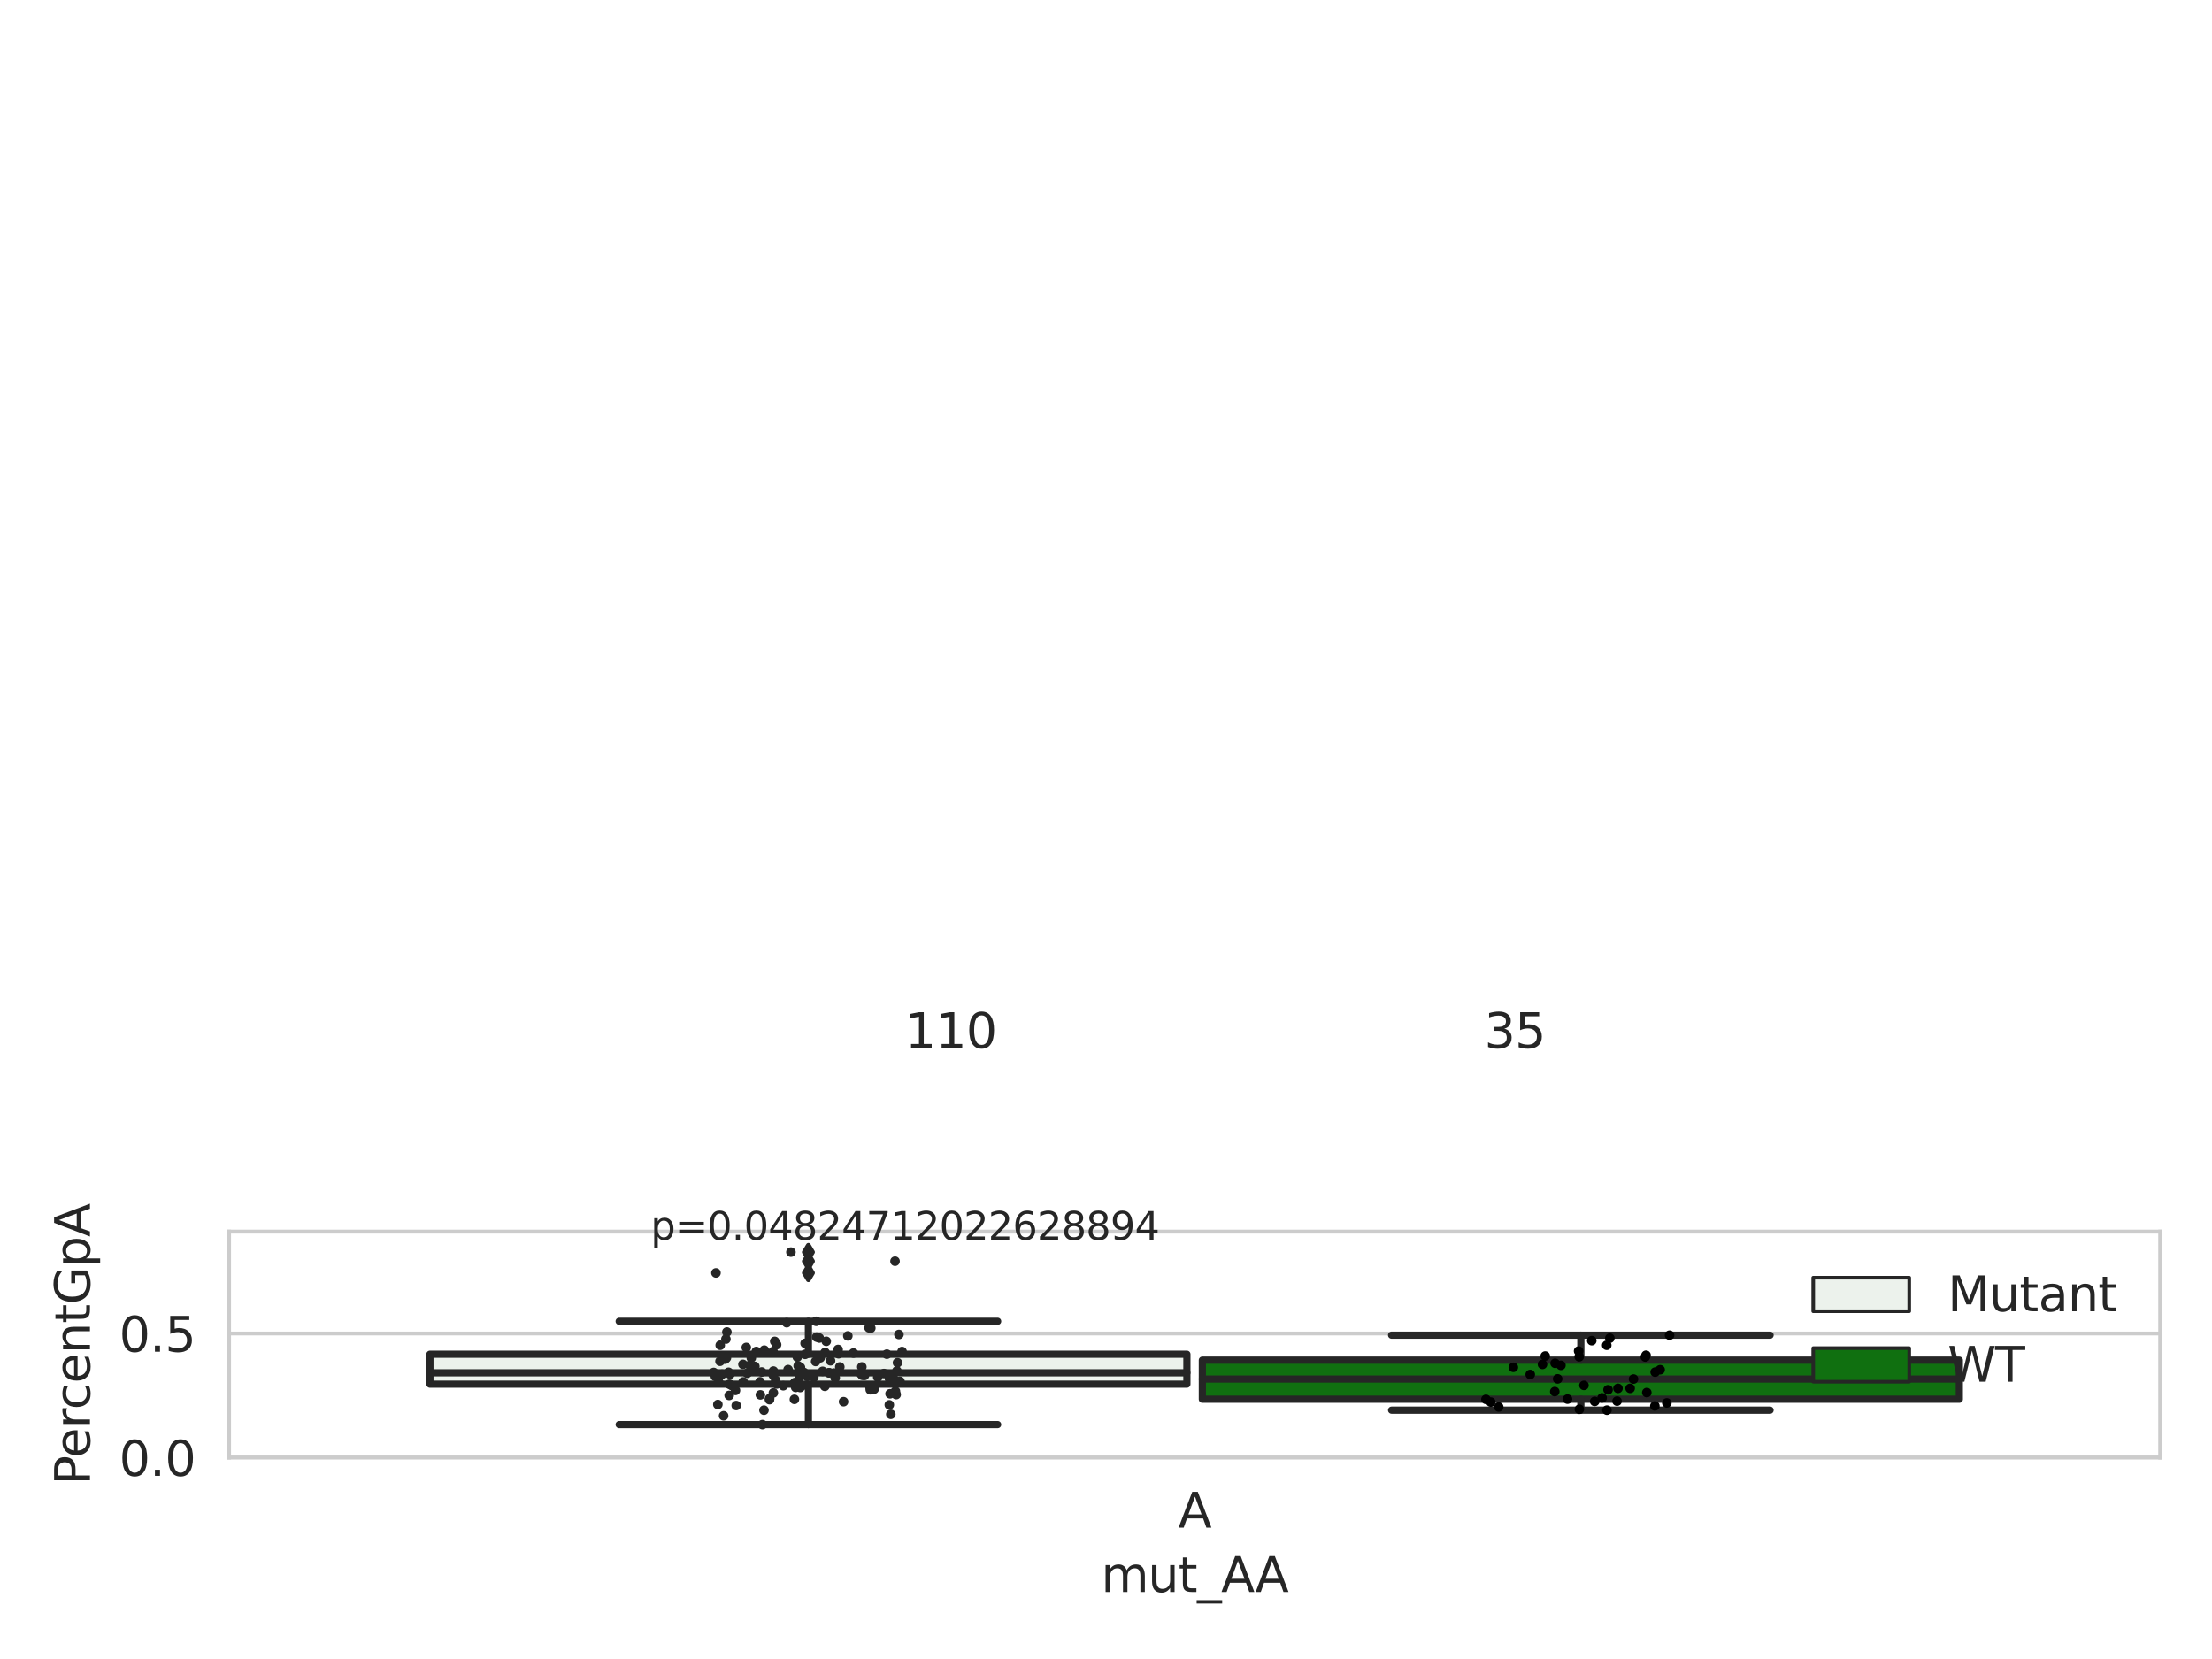 <?xml version="1.0" encoding="utf-8" standalone="no"?>
<!DOCTYPE svg PUBLIC "-//W3C//DTD SVG 1.1//EN"
  "http://www.w3.org/Graphics/SVG/1.1/DTD/svg11.dtd">
<svg xmlns:xlink="http://www.w3.org/1999/xlink" width="460.8pt" height="345.6pt" viewBox="0 0 460.8 345.6" xmlns="http://www.w3.org/2000/svg" version="1.1">
 <defs>
  <style type="text/css">*{stroke-linejoin: round; stroke-linecap: butt}</style>
 </defs>
 <g id="figure_1">
  <g id="patch_1">
   <path d="M 0 345.6 
L 460.8 345.6 
L 460.8 0 
L 0 0 
z
" style="fill: #ffffff"/>
  </g>
  <g id="axes_1">
   <g id="patch_2">
    <path d="M 47.72 303.64 
L 450 303.64 
L 450 256.561 
L 47.72 256.561 
z
" style="fill: #ffffff"/>
   </g>
   <g id="matplotlib.axis_1">
    <g id="xtick_1">
     <g id="text_1">
      <!-- A -->
      <g style="fill: #262626" transform="translate(245.44 318.238) scale(0.1 -0.1)">
       <defs>
        <path id="DejaVuSans-41" d="M 2188 4044 
L 1331 1722 
L 3047 1722 
L 2188 4044 
z
M 1831 4666 
L 2547 4666 
L 4325 0 
L 3669 0 
L 3244 1197 
L 1141 1197 
L 716 0 
L 50 0 
L 1831 4666 
z
" transform="scale(0.016)"/>
       </defs>
       <use xlink:href="#DejaVuSans-41"/>
      </g>
     </g>
    </g>
    <g id="text_2">
     <!-- mut_AA -->
     <g style="fill: #262626" transform="translate(229.383 331.638) scale(0.1 -0.1)">
      <defs>
       <path id="DejaVuSans-6d" d="M 3328 2828 
Q 3544 3216 3844 3400 
Q 4144 3584 4550 3584 
Q 5097 3584 5394 3201 
Q 5691 2819 5691 2113 
L 5691 0 
L 5113 0 
L 5113 2094 
Q 5113 2597 4934 2840 
Q 4756 3084 4391 3084 
Q 3944 3084 3684 2787 
Q 3425 2491 3425 1978 
L 3425 0 
L 2847 0 
L 2847 2094 
Q 2847 2600 2669 2842 
Q 2491 3084 2119 3084 
Q 1678 3084 1418 2786 
Q 1159 2488 1159 1978 
L 1159 0 
L 581 0 
L 581 3500 
L 1159 3500 
L 1159 2956 
Q 1356 3278 1631 3431 
Q 1906 3584 2284 3584 
Q 2666 3584 2933 3390 
Q 3200 3197 3328 2828 
z
" transform="scale(0.016)"/>
       <path id="DejaVuSans-75" d="M 544 1381 
L 544 3500 
L 1119 3500 
L 1119 1403 
Q 1119 906 1312 657 
Q 1506 409 1894 409 
Q 2359 409 2629 706 
Q 2900 1003 2900 1516 
L 2900 3500 
L 3475 3500 
L 3475 0 
L 2900 0 
L 2900 538 
Q 2691 219 2414 64 
Q 2138 -91 1772 -91 
Q 1169 -91 856 284 
Q 544 659 544 1381 
z
M 1991 3584 
L 1991 3584 
z
" transform="scale(0.016)"/>
       <path id="DejaVuSans-74" d="M 1172 4494 
L 1172 3500 
L 2356 3500 
L 2356 3053 
L 1172 3053 
L 1172 1153 
Q 1172 725 1289 603 
Q 1406 481 1766 481 
L 2356 481 
L 2356 0 
L 1766 0 
Q 1100 0 847 248 
Q 594 497 594 1153 
L 594 3053 
L 172 3053 
L 172 3500 
L 594 3500 
L 594 4494 
L 1172 4494 
z
" transform="scale(0.016)"/>
       <path id="DejaVuSans-5f" d="M 3263 -1063 
L 3263 -1509 
L -63 -1509 
L -63 -1063 
L 3263 -1063 
z
" transform="scale(0.016)"/>
      </defs>
      <use xlink:href="#DejaVuSans-6d"/>
      <use xlink:href="#DejaVuSans-75" x="97.412"/>
      <use xlink:href="#DejaVuSans-74" x="160.791"/>
      <use xlink:href="#DejaVuSans-5f" x="200"/>
      <use xlink:href="#DejaVuSans-41" x="250"/>
      <use xlink:href="#DejaVuSans-41" x="321.158"/>
     </g>
    </g>
   </g>
   <g id="matplotlib.axis_2">
    <g id="ytick_1">
     <g id="line2d_1">
      <path d="M 47.72 303.64 
L 450 303.64 
" clip-path="url(#pa8d0bbbaf6)" style="fill: none; stroke: #cccccc; stroke-width: 0.8; stroke-linecap: round"/>
     </g>
     <g id="text_3">
      <!-- 0.0 -->
      <g style="fill: #262626" transform="translate(24.817 307.439) scale(0.1 -0.1)">
       <defs>
        <path id="DejaVuSans-30" d="M 2034 4250 
Q 1547 4250 1301 3770 
Q 1056 3291 1056 2328 
Q 1056 1369 1301 889 
Q 1547 409 2034 409 
Q 2525 409 2770 889 
Q 3016 1369 3016 2328 
Q 3016 3291 2770 3770 
Q 2525 4250 2034 4250 
z
M 2034 4750 
Q 2819 4750 3233 4129 
Q 3647 3509 3647 2328 
Q 3647 1150 3233 529 
Q 2819 -91 2034 -91 
Q 1250 -91 836 529 
Q 422 1150 422 2328 
Q 422 3509 836 4129 
Q 1250 4750 2034 4750 
z
" transform="scale(0.016)"/>
        <path id="DejaVuSans-2e" d="M 684 794 
L 1344 794 
L 1344 0 
L 684 0 
L 684 794 
z
" transform="scale(0.016)"/>
       </defs>
       <use xlink:href="#DejaVuSans-30"/>
       <use xlink:href="#DejaVuSans-2e" x="63.623"/>
       <use xlink:href="#DejaVuSans-30" x="95.41"/>
      </g>
     </g>
    </g>
    <g id="ytick_2">
     <g id="line2d_2">
      <path d="M 47.72 277.787 
L 450 277.787 
" clip-path="url(#pa8d0bbbaf6)" style="fill: none; stroke: #cccccc; stroke-width: 0.8; stroke-linecap: round"/>
     </g>
     <g id="text_4">
      <!-- 0.5 -->
      <g style="fill: #262626" transform="translate(24.817 281.586) scale(0.1 -0.1)">
       <defs>
        <path id="DejaVuSans-35" d="M 691 4666 
L 3169 4666 
L 3169 4134 
L 1269 4134 
L 1269 2991 
Q 1406 3038 1543 3061 
Q 1681 3084 1819 3084 
Q 2600 3084 3056 2656 
Q 3513 2228 3513 1497 
Q 3513 744 3044 326 
Q 2575 -91 1722 -91 
Q 1428 -91 1123 -41 
Q 819 9 494 109 
L 494 744 
Q 775 591 1075 516 
Q 1375 441 1709 441 
Q 2250 441 2565 725 
Q 2881 1009 2881 1497 
Q 2881 1984 2565 2268 
Q 2250 2553 1709 2553 
Q 1456 2553 1204 2497 
Q 953 2441 691 2322 
L 691 4666 
z
" transform="scale(0.016)"/>
       </defs>
       <use xlink:href="#DejaVuSans-30"/>
       <use xlink:href="#DejaVuSans-2e" x="63.623"/>
       <use xlink:href="#DejaVuSans-35" x="95.41"/>
      </g>
     </g>
    </g>
    <g id="text_5">
     <!-- PercentGpA -->
     <g style="fill: #262626" transform="translate(18.737 309.377) rotate(-90) scale(0.1 -0.1)">
      <defs>
       <path id="DejaVuSans-50" d="M 1259 4147 
L 1259 2394 
L 2053 2394 
Q 2494 2394 2734 2622 
Q 2975 2850 2975 3272 
Q 2975 3691 2734 3919 
Q 2494 4147 2053 4147 
L 1259 4147 
z
M 628 4666 
L 2053 4666 
Q 2838 4666 3239 4311 
Q 3641 3956 3641 3272 
Q 3641 2581 3239 2228 
Q 2838 1875 2053 1875 
L 1259 1875 
L 1259 0 
L 628 0 
L 628 4666 
z
" transform="scale(0.016)"/>
       <path id="DejaVuSans-65" d="M 3597 1894 
L 3597 1613 
L 953 1613 
Q 991 1019 1311 708 
Q 1631 397 2203 397 
Q 2534 397 2845 478 
Q 3156 559 3463 722 
L 3463 178 
Q 3153 47 2828 -22 
Q 2503 -91 2169 -91 
Q 1331 -91 842 396 
Q 353 884 353 1716 
Q 353 2575 817 3079 
Q 1281 3584 2069 3584 
Q 2775 3584 3186 3129 
Q 3597 2675 3597 1894 
z
M 3022 2063 
Q 3016 2534 2758 2815 
Q 2500 3097 2075 3097 
Q 1594 3097 1305 2825 
Q 1016 2553 972 2059 
L 3022 2063 
z
" transform="scale(0.016)"/>
       <path id="DejaVuSans-72" d="M 2631 2963 
Q 2534 3019 2420 3045 
Q 2306 3072 2169 3072 
Q 1681 3072 1420 2755 
Q 1159 2438 1159 1844 
L 1159 0 
L 581 0 
L 581 3500 
L 1159 3500 
L 1159 2956 
Q 1341 3275 1631 3429 
Q 1922 3584 2338 3584 
Q 2397 3584 2469 3576 
Q 2541 3569 2628 3553 
L 2631 2963 
z
" transform="scale(0.016)"/>
       <path id="DejaVuSans-63" d="M 3122 3366 
L 3122 2828 
Q 2878 2963 2633 3030 
Q 2388 3097 2138 3097 
Q 1578 3097 1268 2742 
Q 959 2388 959 1747 
Q 959 1106 1268 751 
Q 1578 397 2138 397 
Q 2388 397 2633 464 
Q 2878 531 3122 666 
L 3122 134 
Q 2881 22 2623 -34 
Q 2366 -91 2075 -91 
Q 1284 -91 818 406 
Q 353 903 353 1747 
Q 353 2603 823 3093 
Q 1294 3584 2113 3584 
Q 2378 3584 2631 3529 
Q 2884 3475 3122 3366 
z
" transform="scale(0.016)"/>
       <path id="DejaVuSans-6e" d="M 3513 2113 
L 3513 0 
L 2938 0 
L 2938 2094 
Q 2938 2591 2744 2837 
Q 2550 3084 2163 3084 
Q 1697 3084 1428 2787 
Q 1159 2491 1159 1978 
L 1159 0 
L 581 0 
L 581 3500 
L 1159 3500 
L 1159 2956 
Q 1366 3272 1645 3428 
Q 1925 3584 2291 3584 
Q 2894 3584 3203 3211 
Q 3513 2838 3513 2113 
z
" transform="scale(0.016)"/>
       <path id="DejaVuSans-47" d="M 3809 666 
L 3809 1919 
L 2778 1919 
L 2778 2438 
L 4434 2438 
L 4434 434 
Q 4069 175 3628 42 
Q 3188 -91 2688 -91 
Q 1594 -91 976 548 
Q 359 1188 359 2328 
Q 359 3472 976 4111 
Q 1594 4750 2688 4750 
Q 3144 4750 3555 4637 
Q 3966 4525 4313 4306 
L 4313 3634 
Q 3963 3931 3569 4081 
Q 3175 4231 2741 4231 
Q 1884 4231 1454 3753 
Q 1025 3275 1025 2328 
Q 1025 1384 1454 906 
Q 1884 428 2741 428 
Q 3075 428 3337 486 
Q 3600 544 3809 666 
z
" transform="scale(0.016)"/>
       <path id="DejaVuSans-70" d="M 1159 525 
L 1159 -1331 
L 581 -1331 
L 581 3500 
L 1159 3500 
L 1159 2969 
Q 1341 3281 1617 3432 
Q 1894 3584 2278 3584 
Q 2916 3584 3314 3078 
Q 3713 2572 3713 1747 
Q 3713 922 3314 415 
Q 2916 -91 2278 -91 
Q 1894 -91 1617 61 
Q 1341 213 1159 525 
z
M 3116 1747 
Q 3116 2381 2855 2742 
Q 2594 3103 2138 3103 
Q 1681 3103 1420 2742 
Q 1159 2381 1159 1747 
Q 1159 1113 1420 752 
Q 1681 391 2138 391 
Q 2594 391 2855 752 
Q 3116 1113 3116 1747 
z
" transform="scale(0.016)"/>
      </defs>
      <use xlink:href="#DejaVuSans-50"/>
      <use xlink:href="#DejaVuSans-65" x="56.678"/>
      <use xlink:href="#DejaVuSans-72" x="118.201"/>
      <use xlink:href="#DejaVuSans-63" x="157.064"/>
      <use xlink:href="#DejaVuSans-65" x="212.045"/>
      <use xlink:href="#DejaVuSans-6e" x="273.568"/>
      <use xlink:href="#DejaVuSans-74" x="336.947"/>
      <use xlink:href="#DejaVuSans-47" x="376.156"/>
      <use xlink:href="#DejaVuSans-70" x="453.646"/>
      <use xlink:href="#DejaVuSans-41" x="517.123"/>
     </g>
    </g>
   </g>
   <g id="patch_3">
    <path d="M 89.557 288.348 
L 247.251 288.348 
L 247.251 282.108 
L 89.557 282.108 
L 89.557 288.348 
z
" clip-path="url(#pa8d0bbbaf6)" style="fill: #ecf2ec; stroke: #262626; stroke-width: 1.5; stroke-linejoin: miter"/>
   </g>
   <g id="patch_4">
    <path d="M 250.469 291.486 
L 408.163 291.486 
L 408.163 283.342 
L 250.469 283.342 
L 250.469 291.486 
z
" clip-path="url(#pa8d0bbbaf6)" style="fill: #107010; stroke: #262626; stroke-width: 1.5; stroke-linejoin: miter"/>
   </g>
   <g id="patch_5">
    <path d="M 248.86 303.64 
L 248.86 303.64 
L 248.86 303.64 
L 248.86 303.64 
z
" clip-path="url(#pa8d0bbbaf6)" style="fill: #ecf2ec; stroke: #262626; stroke-width: 0.75; stroke-linejoin: miter"/>
   </g>
   <g id="patch_6">
    <path d="M 248.86 303.64 
L 248.86 303.64 
L 248.86 303.64 
L 248.86 303.64 
z
" clip-path="url(#pa8d0bbbaf6)" style="fill: #107010; stroke: #262626; stroke-width: 0.75; stroke-linejoin: miter"/>
   </g>
   <g id="PathCollection_1"/>
   <g id="PathCollection_2"/>
   <g id="line2d_3">
    <path d="M 168.404 288.348 
L 168.404 296.765 
" clip-path="url(#pa8d0bbbaf6)" style="fill: none; stroke: #262626; stroke-width: 1.5; stroke-linecap: round"/>
   </g>
   <g id="line2d_4">
    <path d="M 168.404 282.108 
L 168.404 275.252 
" clip-path="url(#pa8d0bbbaf6)" style="fill: none; stroke: #262626; stroke-width: 1.5; stroke-linecap: round"/>
   </g>
   <g id="line2d_5">
    <path d="M 128.981 296.765 
L 207.827 296.765 
" clip-path="url(#pa8d0bbbaf6)" style="fill: none; stroke: #262626; stroke-width: 1.5; stroke-linecap: round"/>
   </g>
   <g id="line2d_6">
    <path d="M 128.981 275.252 
L 207.827 275.252 
" clip-path="url(#pa8d0bbbaf6)" style="fill: none; stroke: #262626; stroke-width: 1.5; stroke-linecap: round"/>
   </g>
   <g id="line2d_7">
    <defs>
     <path id="m9536ea4d11" d="M -0 1.414 
L 0.849 0 
L 0 -1.414 
L -0.849 -0 
z
" style="stroke: #262626; stroke-linejoin: miter"/>
    </defs>
    <g clip-path="url(#pa8d0bbbaf6)">
     <use xlink:href="#m9536ea4d11" x="168.404" y="260.841" style="fill: #262626; stroke: #262626; stroke-linejoin: miter"/>
     <use xlink:href="#m9536ea4d11" x="168.404" y="265.173" style="fill: #262626; stroke: #262626; stroke-linejoin: miter"/>
     <use xlink:href="#m9536ea4d11" x="168.404" y="262.732" style="fill: #262626; stroke: #262626; stroke-linejoin: miter"/>
    </g>
   </g>
   <g id="line2d_8">
    <path d="M 329.316 291.486 
L 329.316 293.763 
" clip-path="url(#pa8d0bbbaf6)" style="fill: none; stroke: #262626; stroke-width: 1.5; stroke-linecap: round"/>
   </g>
   <g id="line2d_9">
    <path d="M 329.316 283.342 
L 329.316 278.138 
" clip-path="url(#pa8d0bbbaf6)" style="fill: none; stroke: #262626; stroke-width: 1.5; stroke-linecap: round"/>
   </g>
   <g id="line2d_10">
    <path d="M 289.893 293.763 
L 368.739 293.763 
" clip-path="url(#pa8d0bbbaf6)" style="fill: none; stroke: #262626; stroke-width: 1.5; stroke-linecap: round"/>
   </g>
   <g id="line2d_11">
    <path d="M 289.893 278.138 
L 368.739 278.138 
" clip-path="url(#pa8d0bbbaf6)" style="fill: none; stroke: #262626; stroke-width: 1.5; stroke-linecap: round"/>
   </g>
   <g id="line2d_12"/>
   <g id="line2d_13">
    <path d="M 89.557 285.973 
L 247.251 285.973 
" clip-path="url(#pa8d0bbbaf6)" style="fill: none; stroke: #262626; stroke-width: 1.5; stroke-linecap: round"/>
   </g>
   <g id="line2d_14">
    <path d="M 250.469 287.28 
L 408.163 287.28 
" clip-path="url(#pa8d0bbbaf6)" style="fill: none; stroke: #262626; stroke-width: 1.5; stroke-linecap: round"/>
   </g>
   <g id="patch_7">
    <path d="M 47.72 303.64 
L 47.72 256.561 
" style="fill: none; stroke: #cccccc; stroke-width: 0.8; stroke-linejoin: miter; stroke-linecap: square"/>
   </g>
   <g id="patch_8">
    <path d="M 450 303.64 
L 450 256.561 
" style="fill: none; stroke: #cccccc; stroke-width: 0.8; stroke-linejoin: miter; stroke-linecap: square"/>
   </g>
   <g id="patch_9">
    <path d="M 47.72 303.64 
L 450 303.64 
" style="fill: none; stroke: #cccccc; stroke-width: 0.8; stroke-linejoin: miter; stroke-linecap: square"/>
   </g>
   <g id="patch_10">
    <path d="M 47.72 256.561 
L 450 256.561 
" style="fill: none; stroke: #cccccc; stroke-width: 0.8; stroke-linejoin: miter; stroke-linecap: square"/>
   </g>
   <g id="PathCollection_3">
    <defs>
     <path id="C0_0_d027bfe4e2" d="M 0 1 
C 0.265 1 0.52 0.895 0.707 0.707 
C 0.895 0.52 1 0.265 1 -0 
C 1 -0.265 0.895 -0.52 0.707 -0.707 
C 0.52 -0.895 0.265 -1 0 -1 
C -0.265 -1 -0.52 -0.895 -0.707 -0.707 
C -0.895 -0.52 -1 -0.265 -1 0 
C -1 0.265 -0.895 0.52 -0.707 0.707 
C -0.52 0.895 -0.265 1 0 1 
z
"/>
    </defs>
    <g clip-path="url(#pa8d0bbbaf6)">
     <use xlink:href="#C0_0_d027bfe4e2" x="181.293" y="289.51" style="fill: #262626"/>
    </g>
    <g clip-path="url(#pa8d0bbbaf6)">
     <use xlink:href="#C0_0_d027bfe4e2" x="166.747" y="284.861" style="fill: #262626"/>
    </g>
    <g clip-path="url(#pa8d0bbbaf6)">
     <use xlink:href="#C0_0_d027bfe4e2" x="159.217" y="281.256" style="fill: #262626"/>
    </g>
    <g clip-path="url(#pa8d0bbbaf6)">
     <use xlink:href="#C0_0_d027bfe4e2" x="167.478" y="285.913" style="fill: #262626"/>
    </g>
    <g clip-path="url(#pa8d0bbbaf6)">
     <use xlink:href="#C0_0_d027bfe4e2" x="155.663" y="286.069" style="fill: #262626"/>
    </g>
    <g clip-path="url(#pa8d0bbbaf6)">
     <use xlink:href="#C0_0_d027bfe4e2" x="180.093" y="286.523" style="fill: #262626"/>
    </g>
    <g clip-path="url(#pa8d0bbbaf6)">
     <use xlink:href="#C0_0_d027bfe4e2" x="150.034" y="280.239" style="fill: #262626"/>
    </g>
    <g clip-path="url(#pa8d0bbbaf6)">
     <use xlink:href="#C0_0_d027bfe4e2" x="149.718" y="287.905" style="fill: #262626"/>
    </g>
    <g clip-path="url(#pa8d0bbbaf6)">
     <use xlink:href="#C0_0_d027bfe4e2" x="161.109" y="290.163" style="fill: #262626"/>
    </g>
    <g clip-path="url(#pa8d0bbbaf6)">
     <use xlink:href="#C0_0_d027bfe4e2" x="156.468" y="284.895" style="fill: #262626"/>
    </g>
    <g clip-path="url(#pa8d0bbbaf6)">
     <use xlink:href="#C0_0_d027bfe4e2" x="151.952" y="288.36" style="fill: #262626"/>
    </g>
    <g clip-path="url(#pa8d0bbbaf6)">
     <use xlink:href="#C0_0_d027bfe4e2" x="148.679" y="285.909" style="fill: #262626"/>
    </g>
    <g clip-path="url(#pa8d0bbbaf6)">
     <use xlink:href="#C0_0_d027bfe4e2" x="158.68" y="285.81" style="fill: #262626"/>
    </g>
    <g clip-path="url(#pa8d0bbbaf6)">
     <use xlink:href="#C0_0_d027bfe4e2" x="154.818" y="287.869" style="fill: #262626"/>
    </g>
    <g clip-path="url(#pa8d0bbbaf6)">
     <use xlink:href="#C0_0_d027bfe4e2" x="165.43" y="288.227" style="fill: #262626"/>
    </g>
    <g clip-path="url(#pa8d0bbbaf6)">
     <use xlink:href="#C0_0_d027bfe4e2" x="165.754" y="289.02" style="fill: #262626"/>
    </g>
    <g clip-path="url(#pa8d0bbbaf6)">
     <use xlink:href="#C0_0_d027bfe4e2" x="163.176" y="288.672" style="fill: #262626"/>
    </g>
    <g clip-path="url(#pa8d0bbbaf6)">
     <use xlink:href="#C0_0_d027bfe4e2" x="184.153" y="286.127" style="fill: #262626"/>
    </g>
    <g clip-path="url(#pa8d0bbbaf6)">
     <use xlink:href="#C0_0_d027bfe4e2" x="172.124" y="279.414" style="fill: #262626"/>
    </g>
    <g clip-path="url(#pa8d0bbbaf6)">
     <use xlink:href="#C0_0_d027bfe4e2" x="155.462" y="280.699" style="fill: #262626"/>
    </g>
    <g clip-path="url(#pa8d0bbbaf6)">
     <use xlink:href="#C0_0_d027bfe4e2" x="186.693" y="290.517" style="fill: #262626"/>
    </g>
    <g clip-path="url(#pa8d0bbbaf6)">
     <use xlink:href="#C0_0_d027bfe4e2" x="151.9" y="290.691" style="fill: #262626"/>
    </g>
    <g clip-path="url(#pa8d0bbbaf6)">
     <use xlink:href="#C0_0_d027bfe4e2" x="175.732" y="291.999" style="fill: #262626"/>
    </g>
    <g clip-path="url(#pa8d0bbbaf6)">
     <use xlink:href="#C0_0_d027bfe4e2" x="153.373" y="292.797" style="fill: #262626"/>
    </g>
    <g clip-path="url(#pa8d0bbbaf6)">
     <use xlink:href="#C0_0_d027bfe4e2" x="177.789" y="281.864" style="fill: #262626"/>
    </g>
    <g clip-path="url(#pa8d0bbbaf6)">
     <use xlink:href="#C0_0_d027bfe4e2" x="170.121" y="278.542" style="fill: #262626"/>
    </g>
    <g clip-path="url(#pa8d0bbbaf6)">
     <use xlink:href="#C0_0_d027bfe4e2" x="157.251" y="284.65" style="fill: #262626"/>
    </g>
    <g clip-path="url(#pa8d0bbbaf6)">
     <use xlink:href="#C0_0_d027bfe4e2" x="153.216" y="289.646" style="fill: #262626"/>
    </g>
    <g clip-path="url(#pa8d0bbbaf6)">
     <use xlink:href="#C0_0_d027bfe4e2" x="166.279" y="284.54" style="fill: #262626"/>
    </g>
    <g clip-path="url(#pa8d0bbbaf6)">
     <use xlink:href="#C0_0_d027bfe4e2" x="179.409" y="286.24" style="fill: #262626"/>
    </g>
    <g clip-path="url(#pa8d0bbbaf6)">
     <use xlink:href="#C0_0_d027bfe4e2" x="161.082" y="286.461" style="fill: #262626"/>
    </g>
    <g clip-path="url(#pa8d0bbbaf6)">
     <use xlink:href="#C0_0_d027bfe4e2" x="174.592" y="281.123" style="fill: #262626"/>
    </g>
    <g clip-path="url(#pa8d0bbbaf6)">
     <use xlink:href="#C0_0_d027bfe4e2" x="166.524" y="286.994" style="fill: #262626"/>
    </g>
    <g clip-path="url(#pa8d0bbbaf6)">
     <use xlink:href="#C0_0_d027bfe4e2" x="152.079" y="286.271" style="fill: #262626"/>
    </g>
    <g clip-path="url(#pa8d0bbbaf6)">
     <use xlink:href="#C0_0_d027bfe4e2" x="158.398" y="290.576" style="fill: #262626"/>
    </g>
    <g clip-path="url(#pa8d0bbbaf6)">
     <use xlink:href="#C0_0_d027bfe4e2" x="152.445" y="288.634" style="fill: #262626"/>
    </g>
    <g clip-path="url(#pa8d0bbbaf6)">
     <use xlink:href="#C0_0_d027bfe4e2" x="163.889" y="275.545" style="fill: #262626"/>
    </g>
    <g clip-path="url(#pa8d0bbbaf6)">
     <use xlink:href="#C0_0_d027bfe4e2" x="172.627" y="285.969" style="fill: #262626"/>
    </g>
    <g clip-path="url(#pa8d0bbbaf6)">
     <use xlink:href="#C0_0_d027bfe4e2" x="172.776" y="285.976" style="fill: #262626"/>
    </g>
    <g clip-path="url(#pa8d0bbbaf6)">
     <use xlink:href="#C0_0_d027bfe4e2" x="179.532" y="284.756" style="fill: #262626"/>
    </g>
    <g clip-path="url(#pa8d0bbbaf6)">
     <use xlink:href="#C0_0_d027bfe4e2" x="151.424" y="277.479" style="fill: #262626"/>
    </g>
    <g clip-path="url(#pa8d0bbbaf6)">
     <use xlink:href="#C0_0_d027bfe4e2" x="161.819" y="288.311" style="fill: #262626"/>
    </g>
    <g clip-path="url(#pa8d0bbbaf6)">
     <use xlink:href="#C0_0_d027bfe4e2" x="187.915" y="281.545" style="fill: #262626"/>
    </g>
    <g clip-path="url(#pa8d0bbbaf6)">
     <use xlink:href="#C0_0_d027bfe4e2" x="186.539" y="289.833" style="fill: #262626"/>
    </g>
    <g clip-path="url(#pa8d0bbbaf6)">
     <use xlink:href="#C0_0_d027bfe4e2" x="181.402" y="276.67" style="fill: #262626"/>
    </g>
    <g clip-path="url(#pa8d0bbbaf6)">
     <use xlink:href="#C0_0_d027bfe4e2" x="184.985" y="286.305" style="fill: #262626"/>
    </g>
    <g clip-path="url(#pa8d0bbbaf6)">
     <use xlink:href="#C0_0_d027bfe4e2" x="174.684" y="282.012" style="fill: #262626"/>
    </g>
    <g clip-path="url(#pa8d0bbbaf6)">
     <use xlink:href="#C0_0_d027bfe4e2" x="184.751" y="282.099" style="fill: #262626"/>
    </g>
    <g clip-path="url(#pa8d0bbbaf6)">
     <use xlink:href="#C0_0_d027bfe4e2" x="161.054" y="281.542" style="fill: #262626"/>
    </g>
    <g clip-path="url(#pa8d0bbbaf6)">
     <use xlink:href="#C0_0_d027bfe4e2" x="164.766" y="260.841" style="fill: #262626"/>
    </g>
    <g clip-path="url(#pa8d0bbbaf6)">
     <use xlink:href="#C0_0_d027bfe4e2" x="166.69" y="289.045" style="fill: #262626"/>
    </g>
    <g clip-path="url(#pa8d0bbbaf6)">
     <use xlink:href="#C0_0_d027bfe4e2" x="161.112" y="285.615" style="fill: #262626"/>
    </g>
    <g clip-path="url(#pa8d0bbbaf6)">
     <use xlink:href="#C0_0_d027bfe4e2" x="150.438" y="286.274" style="fill: #262626"/>
    </g>
    <g clip-path="url(#pa8d0bbbaf6)">
     <use xlink:href="#C0_0_d027bfe4e2" x="168.121" y="286.72" style="fill: #262626"/>
    </g>
    <g clip-path="url(#pa8d0bbbaf6)">
     <use xlink:href="#C0_0_d027bfe4e2" x="149.148" y="265.173" style="fill: #262626"/>
    </g>
    <g clip-path="url(#pa8d0bbbaf6)">
     <use xlink:href="#C0_0_d027bfe4e2" x="149.991" y="283.573" style="fill: #262626"/>
    </g>
    <g clip-path="url(#pa8d0bbbaf6)">
     <use xlink:href="#C0_0_d027bfe4e2" x="151.222" y="278.958" style="fill: #262626"/>
    </g>
    <g clip-path="url(#pa8d0bbbaf6)">
     <use xlink:href="#C0_0_d027bfe4e2" x="176.617" y="278.29" style="fill: #262626"/>
    </g>
    <g clip-path="url(#pa8d0bbbaf6)">
     <use xlink:href="#C0_0_d027bfe4e2" x="167.721" y="282.136" style="fill: #262626"/>
    </g>
    <g clip-path="url(#pa8d0bbbaf6)">
     <use xlink:href="#C0_0_d027bfe4e2" x="170.874" y="282.851" style="fill: #262626"/>
    </g>
    <g clip-path="url(#pa8d0bbbaf6)">
     <use xlink:href="#C0_0_d027bfe4e2" x="151.332" y="282.858" style="fill: #262626"/>
    </g>
    <g clip-path="url(#pa8d0bbbaf6)">
     <use xlink:href="#C0_0_d027bfe4e2" x="181.033" y="276.596" style="fill: #262626"/>
    </g>
    <g clip-path="url(#pa8d0bbbaf6)">
     <use xlink:href="#C0_0_d027bfe4e2" x="182.096" y="289.383" style="fill: #262626"/>
    </g>
    <g clip-path="url(#pa8d0bbbaf6)">
     <use xlink:href="#C0_0_d027bfe4e2" x="179.648" y="286.496" style="fill: #262626"/>
    </g>
    <g clip-path="url(#pa8d0bbbaf6)">
     <use xlink:href="#C0_0_d027bfe4e2" x="186.45" y="262.732" style="fill: #262626"/>
    </g>
    <g clip-path="url(#pa8d0bbbaf6)">
     <use xlink:href="#C0_0_d027bfe4e2" x="161.783" y="280.122" style="fill: #262626"/>
    </g>
    <g clip-path="url(#pa8d0bbbaf6)">
     <use xlink:href="#C0_0_d027bfe4e2" x="151.055" y="283.138" style="fill: #262626"/>
    </g>
    <g clip-path="url(#pa8d0bbbaf6)">
     <use xlink:href="#C0_0_d027bfe4e2" x="173.019" y="283.475" style="fill: #262626"/>
    </g>
    <g clip-path="url(#pa8d0bbbaf6)">
     <use xlink:href="#C0_0_d027bfe4e2" x="170.674" y="278.737" style="fill: #262626"/>
    </g>
    <g clip-path="url(#pa8d0bbbaf6)">
     <use xlink:href="#C0_0_d027bfe4e2" x="160.297" y="291.571" style="fill: #262626"/>
    </g>
    <g clip-path="url(#pa8d0bbbaf6)">
     <use xlink:href="#C0_0_d027bfe4e2" x="186.356" y="287.455" style="fill: #262626"/>
    </g>
    <g clip-path="url(#pa8d0bbbaf6)">
     <use xlink:href="#C0_0_d027bfe4e2" x="187.262" y="277.995" style="fill: #262626"/>
    </g>
    <g clip-path="url(#pa8d0bbbaf6)">
     <use xlink:href="#C0_0_d027bfe4e2" x="171.881" y="281.747" style="fill: #262626"/>
    </g>
    <g clip-path="url(#pa8d0bbbaf6)">
     <use xlink:href="#C0_0_d027bfe4e2" x="149.543" y="292.582" style="fill: #262626"/>
    </g>
    <g clip-path="url(#pa8d0bbbaf6)">
     <use xlink:href="#C0_0_d027bfe4e2" x="185.571" y="294.624" style="fill: #262626"/>
    </g>
    <g clip-path="url(#pa8d0bbbaf6)">
     <use xlink:href="#C0_0_d027bfe4e2" x="158.827" y="296.765" style="fill: #262626"/>
    </g>
    <g clip-path="url(#pa8d0bbbaf6)">
     <use xlink:href="#C0_0_d027bfe4e2" x="173.722" y="286.029" style="fill: #262626"/>
    </g>
    <g clip-path="url(#pa8d0bbbaf6)">
     <use xlink:href="#C0_0_d027bfe4e2" x="159.151" y="293.768" style="fill: #262626"/>
    </g>
    <g clip-path="url(#pa8d0bbbaf6)">
     <use xlink:href="#C0_0_d027bfe4e2" x="156.51" y="282.883" style="fill: #262626"/>
    </g>
    <g clip-path="url(#pa8d0bbbaf6)">
     <use xlink:href="#C0_0_d027bfe4e2" x="187.475" y="287.75" style="fill: #262626"/>
    </g>
    <g clip-path="url(#pa8d0bbbaf6)">
     <use xlink:href="#C0_0_d027bfe4e2" x="161.577" y="287.521" style="fill: #262626"/>
    </g>
    <g clip-path="url(#pa8d0bbbaf6)">
     <use xlink:href="#C0_0_d027bfe4e2" x="157.551" y="281.537" style="fill: #262626"/>
    </g>
    <g clip-path="url(#pa8d0bbbaf6)">
     <use xlink:href="#C0_0_d027bfe4e2" x="181.247" y="288.975" style="fill: #262626"/>
    </g>
    <g clip-path="url(#pa8d0bbbaf6)">
     <use xlink:href="#C0_0_d027bfe4e2" x="186.841" y="285.593" style="fill: #262626"/>
    </g>
    <g clip-path="url(#pa8d0bbbaf6)">
     <use xlink:href="#C0_0_d027bfe4e2" x="149.019" y="286.73" style="fill: #262626"/>
    </g>
    <g clip-path="url(#pa8d0bbbaf6)">
     <use xlink:href="#C0_0_d027bfe4e2" x="150.741" y="294.931" style="fill: #262626"/>
    </g>
    <g clip-path="url(#pa8d0bbbaf6)">
     <use xlink:href="#C0_0_d027bfe4e2" x="160.325" y="291.344" style="fill: #262626"/>
    </g>
    <g clip-path="url(#pa8d0bbbaf6)">
     <use xlink:href="#C0_0_d027bfe4e2" x="161.39" y="279.433" style="fill: #262626"/>
    </g>
    <g clip-path="url(#pa8d0bbbaf6)">
     <use xlink:href="#C0_0_d027bfe4e2" x="169.528" y="286.908" style="fill: #262626"/>
    </g>
    <g clip-path="url(#pa8d0bbbaf6)">
     <use xlink:href="#C0_0_d027bfe4e2" x="151.77" y="285.871" style="fill: #262626"/>
    </g>
    <g clip-path="url(#pa8d0bbbaf6)">
     <use xlink:href="#C0_0_d027bfe4e2" x="154.771" y="284.221" style="fill: #262626"/>
    </g>
    <g clip-path="url(#pa8d0bbbaf6)">
     <use xlink:href="#C0_0_d027bfe4e2" x="186.968" y="283.879" style="fill: #262626"/>
    </g>
    <g clip-path="url(#pa8d0bbbaf6)">
     <use xlink:href="#C0_0_d027bfe4e2" x="158.325" y="287.846" style="fill: #262626"/>
    </g>
    <g clip-path="url(#pa8d0bbbaf6)">
     <use xlink:href="#C0_0_d027bfe4e2" x="185.294" y="287.205" style="fill: #262626"/>
    </g>
    <g clip-path="url(#pa8d0bbbaf6)">
     <use xlink:href="#C0_0_d027bfe4e2" x="182.848" y="286.892" style="fill: #262626"/>
    </g>
    <g clip-path="url(#pa8d0bbbaf6)">
     <use xlink:href="#C0_0_d027bfe4e2" x="174.945" y="284.758" style="fill: #262626"/>
    </g>
    <g clip-path="url(#pa8d0bbbaf6)">
     <use xlink:href="#C0_0_d027bfe4e2" x="185.26" y="292.656" style="fill: #262626"/>
    </g>
    <g clip-path="url(#pa8d0bbbaf6)">
     <use xlink:href="#C0_0_d027bfe4e2" x="185.416" y="290.351" style="fill: #262626"/>
    </g>
    <g clip-path="url(#pa8d0bbbaf6)">
     <use xlink:href="#C0_0_d027bfe4e2" x="171.363" y="285.672" style="fill: #262626"/>
    </g>
    <g clip-path="url(#pa8d0bbbaf6)">
     <use xlink:href="#C0_0_d027bfe4e2" x="165.49" y="291.507" style="fill: #262626"/>
    </g>
    <g clip-path="url(#pa8d0bbbaf6)">
     <use xlink:href="#C0_0_d027bfe4e2" x="156.212" y="284.403" style="fill: #262626"/>
    </g>
    <g clip-path="url(#pa8d0bbbaf6)">
     <use xlink:href="#C0_0_d027bfe4e2" x="166.095" y="282.698" style="fill: #262626"/>
    </g>
    <g clip-path="url(#pa8d0bbbaf6)">
     <use xlink:href="#C0_0_d027bfe4e2" x="170.028" y="275.252" style="fill: #262626"/>
    </g>
    <g clip-path="url(#pa8d0bbbaf6)">
     <use xlink:href="#C0_0_d027bfe4e2" x="169.917" y="283.615" style="fill: #262626"/>
    </g>
    <g clip-path="url(#pa8d0bbbaf6)">
     <use xlink:href="#C0_0_d027bfe4e2" x="168.065" y="288.588" style="fill: #262626"/>
    </g>
    <g clip-path="url(#pa8d0bbbaf6)">
     <use xlink:href="#C0_0_d027bfe4e2" x="167.719" y="279.847" style="fill: #262626"/>
    </g>
    <g clip-path="url(#pa8d0bbbaf6)">
     <use xlink:href="#C0_0_d027bfe4e2" x="165.628" y="287.992" style="fill: #262626"/>
    </g>
    <g clip-path="url(#pa8d0bbbaf6)">
     <use xlink:href="#C0_0_d027bfe4e2" x="173.99" y="287.039" style="fill: #262626"/>
    </g>
    <g clip-path="url(#pa8d0bbbaf6)">
     <use xlink:href="#C0_0_d027bfe4e2" x="164.175" y="285.311" style="fill: #262626"/>
    </g>
    <g clip-path="url(#pa8d0bbbaf6)">
     <use xlink:href="#C0_0_d027bfe4e2" x="171.829" y="288.789" style="fill: #262626"/>
    </g>
   </g>
   <g id="PathCollection_4">
    <defs>
     <path id="C1_0_4d9142cf72" d="M 0 1 
C 0.265 1 0.52 0.895 0.707 0.707 
C 0.895 0.52 1 0.265 1 -0 
C 1 -0.265 0.895 -0.52 0.707 -0.707 
C 0.52 -0.895 0.265 -1 0 -1 
C -0.265 -1 -0.52 -0.895 -0.707 -0.707 
C -0.895 -0.52 -1 -0.265 -1 0 
C -1 0.265 -0.895 0.52 -0.707 0.707 
C -0.52 0.895 -0.265 1 0 1 
z
"/>
    </defs>
    <g clip-path="url(#pa8d0bbbaf6)">
     <use xlink:href="#C1_0_4d9142cf72" x="344.735" y="292.885"/>
    </g>
    <g clip-path="url(#pa8d0bbbaf6)">
     <use xlink:href="#C1_0_4d9142cf72" x="324.488" y="287.242"/>
    </g>
    <g clip-path="url(#pa8d0bbbaf6)">
     <use xlink:href="#C1_0_4d9142cf72" x="326.535" y="291.462"/>
    </g>
    <g clip-path="url(#pa8d0bbbaf6)">
     <use xlink:href="#C1_0_4d9142cf72" x="340.287" y="287.28"/>
    </g>
    <g clip-path="url(#pa8d0bbbaf6)">
     <use xlink:href="#C1_0_4d9142cf72" x="329.007" y="293.573"/>
    </g>
    <g clip-path="url(#pa8d0bbbaf6)">
     <use xlink:href="#C1_0_4d9142cf72" x="334.756" y="293.763"/>
    </g>
    <g clip-path="url(#pa8d0bbbaf6)">
     <use xlink:href="#C1_0_4d9142cf72" x="333.748" y="291.21"/>
    </g>
    <g clip-path="url(#pa8d0bbbaf6)">
     <use xlink:href="#C1_0_4d9142cf72" x="339.581" y="289.223"/>
    </g>
    <g clip-path="url(#pa8d0bbbaf6)">
     <use xlink:href="#C1_0_4d9142cf72" x="331.59" y="279.284"/>
    </g>
    <g clip-path="url(#pa8d0bbbaf6)">
     <use xlink:href="#C1_0_4d9142cf72" x="334.71" y="280.242"/>
    </g>
    <g clip-path="url(#pa8d0bbbaf6)">
     <use xlink:href="#C1_0_4d9142cf72" x="325.165" y="284.426"/>
    </g>
    <g clip-path="url(#pa8d0bbbaf6)">
     <use xlink:href="#C1_0_4d9142cf72" x="315.255" y="284.837"/>
    </g>
    <g clip-path="url(#pa8d0bbbaf6)">
     <use xlink:href="#C1_0_4d9142cf72" x="342.896" y="282.321"/>
    </g>
    <g clip-path="url(#pa8d0bbbaf6)">
     <use xlink:href="#C1_0_4d9142cf72" x="328.85" y="281.449"/>
    </g>
    <g clip-path="url(#pa8d0bbbaf6)">
     <use xlink:href="#C1_0_4d9142cf72" x="309.551" y="291.509"/>
    </g>
    <g clip-path="url(#pa8d0bbbaf6)">
     <use xlink:href="#C1_0_4d9142cf72" x="323.884" y="289.894"/>
    </g>
    <g clip-path="url(#pa8d0bbbaf6)">
     <use xlink:href="#C1_0_4d9142cf72" x="347.797" y="278.138"/>
    </g>
    <g clip-path="url(#pa8d0bbbaf6)">
     <use xlink:href="#C1_0_4d9142cf72" x="344.795" y="285.835"/>
    </g>
    <g clip-path="url(#pa8d0bbbaf6)">
     <use xlink:href="#C1_0_4d9142cf72" x="321.331" y="284.227"/>
    </g>
    <g clip-path="url(#pa8d0bbbaf6)">
     <use xlink:href="#C1_0_4d9142cf72" x="328.972" y="282.64"/>
    </g>
    <g clip-path="url(#pa8d0bbbaf6)">
     <use xlink:href="#C1_0_4d9142cf72" x="323.955" y="283.997"/>
    </g>
    <g clip-path="url(#pa8d0bbbaf6)">
     <use xlink:href="#C1_0_4d9142cf72" x="336.858" y="291.882"/>
    </g>
    <g clip-path="url(#pa8d0bbbaf6)">
     <use xlink:href="#C1_0_4d9142cf72" x="337.052" y="289.224"/>
    </g>
    <g clip-path="url(#pa8d0bbbaf6)">
     <use xlink:href="#C1_0_4d9142cf72" x="310.561" y="292.082"/>
    </g>
    <g clip-path="url(#pa8d0bbbaf6)">
     <use xlink:href="#C1_0_4d9142cf72" x="342.746" y="282.688"/>
    </g>
    <g clip-path="url(#pa8d0bbbaf6)">
     <use xlink:href="#C1_0_4d9142cf72" x="335.356" y="278.766"/>
    </g>
    <g clip-path="url(#pa8d0bbbaf6)">
     <use xlink:href="#C1_0_4d9142cf72" x="312.205" y="293.098"/>
    </g>
    <g clip-path="url(#pa8d0bbbaf6)">
     <use xlink:href="#C1_0_4d9142cf72" x="318.772" y="286.332"/>
    </g>
    <g clip-path="url(#pa8d0bbbaf6)">
     <use xlink:href="#C1_0_4d9142cf72" x="343.057" y="290.098"/>
    </g>
    <g clip-path="url(#pa8d0bbbaf6)">
     <use xlink:href="#C1_0_4d9142cf72" x="332.202" y="291.941"/>
    </g>
    <g clip-path="url(#pa8d0bbbaf6)">
     <use xlink:href="#C1_0_4d9142cf72" x="321.898" y="282.487"/>
    </g>
    <g clip-path="url(#pa8d0bbbaf6)">
     <use xlink:href="#C1_0_4d9142cf72" x="345.834" y="285.343"/>
    </g>
    <g clip-path="url(#pa8d0bbbaf6)">
     <use xlink:href="#C1_0_4d9142cf72" x="347.228" y="292.258"/>
    </g>
    <g clip-path="url(#pa8d0bbbaf6)">
     <use xlink:href="#C1_0_4d9142cf72" x="329.965" y="288.598"/>
    </g>
    <g clip-path="url(#pa8d0bbbaf6)">
     <use xlink:href="#C1_0_4d9142cf72" x="334.983" y="289.516"/>
    </g>
   </g>
   <g id="text_6">
    <!-- 110 -->
    <g style="fill: #262626" transform="translate(188.518 218.325) scale(0.1 -0.1)">
     <defs>
      <path id="DejaVuSans-31" d="M 794 531 
L 1825 531 
L 1825 4091 
L 703 3866 
L 703 4441 
L 1819 4666 
L 2450 4666 
L 2450 531 
L 3481 531 
L 3481 0 
L 794 0 
L 794 531 
z
" transform="scale(0.016)"/>
     </defs>
     <use xlink:href="#DejaVuSans-31"/>
     <use xlink:href="#DejaVuSans-31" x="63.623"/>
     <use xlink:href="#DejaVuSans-30" x="127.246"/>
    </g>
   </g>
   <g id="text_7">
    <!-- p=0.04824712022628894 -->
    <g style="fill: #262626" transform="translate(135.546 258.256) scale(0.08 -0.08)">
     <defs>
      <path id="DejaVuSans-3d" d="M 678 2906 
L 4684 2906 
L 4684 2381 
L 678 2381 
L 678 2906 
z
M 678 1631 
L 4684 1631 
L 4684 1100 
L 678 1100 
L 678 1631 
z
" transform="scale(0.016)"/>
      <path id="DejaVuSans-34" d="M 2419 4116 
L 825 1625 
L 2419 1625 
L 2419 4116 
z
M 2253 4666 
L 3047 4666 
L 3047 1625 
L 3713 1625 
L 3713 1100 
L 3047 1100 
L 3047 0 
L 2419 0 
L 2419 1100 
L 313 1100 
L 313 1709 
L 2253 4666 
z
" transform="scale(0.016)"/>
      <path id="DejaVuSans-38" d="M 2034 2216 
Q 1584 2216 1326 1975 
Q 1069 1734 1069 1313 
Q 1069 891 1326 650 
Q 1584 409 2034 409 
Q 2484 409 2743 651 
Q 3003 894 3003 1313 
Q 3003 1734 2745 1975 
Q 2488 2216 2034 2216 
z
M 1403 2484 
Q 997 2584 770 2862 
Q 544 3141 544 3541 
Q 544 4100 942 4425 
Q 1341 4750 2034 4750 
Q 2731 4750 3128 4425 
Q 3525 4100 3525 3541 
Q 3525 3141 3298 2862 
Q 3072 2584 2669 2484 
Q 3125 2378 3379 2068 
Q 3634 1759 3634 1313 
Q 3634 634 3220 271 
Q 2806 -91 2034 -91 
Q 1263 -91 848 271 
Q 434 634 434 1313 
Q 434 1759 690 2068 
Q 947 2378 1403 2484 
z
M 1172 3481 
Q 1172 3119 1398 2916 
Q 1625 2713 2034 2713 
Q 2441 2713 2670 2916 
Q 2900 3119 2900 3481 
Q 2900 3844 2670 4047 
Q 2441 4250 2034 4250 
Q 1625 4250 1398 4047 
Q 1172 3844 1172 3481 
z
" transform="scale(0.016)"/>
      <path id="DejaVuSans-32" d="M 1228 531 
L 3431 531 
L 3431 0 
L 469 0 
L 469 531 
Q 828 903 1448 1529 
Q 2069 2156 2228 2338 
Q 2531 2678 2651 2914 
Q 2772 3150 2772 3378 
Q 2772 3750 2511 3984 
Q 2250 4219 1831 4219 
Q 1534 4219 1204 4116 
Q 875 4013 500 3803 
L 500 4441 
Q 881 4594 1212 4672 
Q 1544 4750 1819 4750 
Q 2544 4750 2975 4387 
Q 3406 4025 3406 3419 
Q 3406 3131 3298 2873 
Q 3191 2616 2906 2266 
Q 2828 2175 2409 1742 
Q 1991 1309 1228 531 
z
" transform="scale(0.016)"/>
      <path id="DejaVuSans-37" d="M 525 4666 
L 3525 4666 
L 3525 4397 
L 1831 0 
L 1172 0 
L 2766 4134 
L 525 4134 
L 525 4666 
z
" transform="scale(0.016)"/>
      <path id="DejaVuSans-36" d="M 2113 2584 
Q 1688 2584 1439 2293 
Q 1191 2003 1191 1497 
Q 1191 994 1439 701 
Q 1688 409 2113 409 
Q 2538 409 2786 701 
Q 3034 994 3034 1497 
Q 3034 2003 2786 2293 
Q 2538 2584 2113 2584 
z
M 3366 4563 
L 3366 3988 
Q 3128 4100 2886 4159 
Q 2644 4219 2406 4219 
Q 1781 4219 1451 3797 
Q 1122 3375 1075 2522 
Q 1259 2794 1537 2939 
Q 1816 3084 2150 3084 
Q 2853 3084 3261 2657 
Q 3669 2231 3669 1497 
Q 3669 778 3244 343 
Q 2819 -91 2113 -91 
Q 1303 -91 875 529 
Q 447 1150 447 2328 
Q 447 3434 972 4092 
Q 1497 4750 2381 4750 
Q 2619 4750 2861 4703 
Q 3103 4656 3366 4563 
z
" transform="scale(0.016)"/>
      <path id="DejaVuSans-39" d="M 703 97 
L 703 672 
Q 941 559 1184 500 
Q 1428 441 1663 441 
Q 2288 441 2617 861 
Q 2947 1281 2994 2138 
Q 2813 1869 2534 1725 
Q 2256 1581 1919 1581 
Q 1219 1581 811 2004 
Q 403 2428 403 3163 
Q 403 3881 828 4315 
Q 1253 4750 1959 4750 
Q 2769 4750 3195 4129 
Q 3622 3509 3622 2328 
Q 3622 1225 3098 567 
Q 2575 -91 1691 -91 
Q 1453 -91 1209 -44 
Q 966 3 703 97 
z
M 1959 2075 
Q 2384 2075 2632 2365 
Q 2881 2656 2881 3163 
Q 2881 3666 2632 3958 
Q 2384 4250 1959 4250 
Q 1534 4250 1286 3958 
Q 1038 3666 1038 3163 
Q 1038 2656 1286 2365 
Q 1534 2075 1959 2075 
z
" transform="scale(0.016)"/>
     </defs>
     <use xlink:href="#DejaVuSans-70"/>
     <use xlink:href="#DejaVuSans-3d" x="63.477"/>
     <use xlink:href="#DejaVuSans-30" x="147.266"/>
     <use xlink:href="#DejaVuSans-2e" x="210.889"/>
     <use xlink:href="#DejaVuSans-30" x="242.676"/>
     <use xlink:href="#DejaVuSans-34" x="306.299"/>
     <use xlink:href="#DejaVuSans-38" x="369.922"/>
     <use xlink:href="#DejaVuSans-32" x="433.545"/>
     <use xlink:href="#DejaVuSans-34" x="497.168"/>
     <use xlink:href="#DejaVuSans-37" x="560.791"/>
     <use xlink:href="#DejaVuSans-31" x="624.414"/>
     <use xlink:href="#DejaVuSans-32" x="688.037"/>
     <use xlink:href="#DejaVuSans-30" x="751.66"/>
     <use xlink:href="#DejaVuSans-32" x="815.283"/>
     <use xlink:href="#DejaVuSans-32" x="878.906"/>
     <use xlink:href="#DejaVuSans-36" x="942.529"/>
     <use xlink:href="#DejaVuSans-32" x="1006.152"/>
     <use xlink:href="#DejaVuSans-38" x="1069.775"/>
     <use xlink:href="#DejaVuSans-38" x="1133.398"/>
     <use xlink:href="#DejaVuSans-39" x="1197.021"/>
     <use xlink:href="#DejaVuSans-34" x="1260.645"/>
    </g>
   </g>
   <g id="text_8">
    <!-- 35 -->
    <g style="fill: #262626" transform="translate(309.202 218.325) scale(0.1 -0.1)">
     <defs>
      <path id="DejaVuSans-33" d="M 2597 2516 
Q 3050 2419 3304 2112 
Q 3559 1806 3559 1356 
Q 3559 666 3084 287 
Q 2609 -91 1734 -91 
Q 1441 -91 1130 -33 
Q 819 25 488 141 
L 488 750 
Q 750 597 1062 519 
Q 1375 441 1716 441 
Q 2309 441 2620 675 
Q 2931 909 2931 1356 
Q 2931 1769 2642 2001 
Q 2353 2234 1838 2234 
L 1294 2234 
L 1294 2753 
L 1863 2753 
Q 2328 2753 2575 2939 
Q 2822 3125 2822 3475 
Q 2822 3834 2567 4026 
Q 2313 4219 1838 4219 
Q 1578 4219 1281 4162 
Q 984 4106 628 3988 
L 628 4550 
Q 988 4650 1302 4700 
Q 1616 4750 1894 4750 
Q 2613 4750 3031 4423 
Q 3450 4097 3450 3541 
Q 3450 3153 3228 2886 
Q 3006 2619 2597 2516 
z
" transform="scale(0.016)"/>
     </defs>
     <use xlink:href="#DejaVuSans-33"/>
     <use xlink:href="#DejaVuSans-35" x="63.623"/>
    </g>
   </g>
   <g id="legend_1">
    <g id="patch_11">
     <path d="M 377.728 273.16 
L 397.728 273.16 
L 397.728 266.16 
L 377.728 266.16 
z
" style="fill: #ecf2ec; stroke: #262626; stroke-width: 0.75; stroke-linejoin: miter"/>
    </g>
    <g id="text_9">
     <!-- Mutant -->
     <g style="fill: #262626" transform="translate(405.728 273.16) scale(0.1 -0.1)">
      <defs>
       <path id="DejaVuSans-4d" d="M 628 4666 
L 1569 4666 
L 2759 1491 
L 3956 4666 
L 4897 4666 
L 4897 0 
L 4281 0 
L 4281 4097 
L 3078 897 
L 2444 897 
L 1241 4097 
L 1241 0 
L 628 0 
L 628 4666 
z
" transform="scale(0.016)"/>
       <path id="DejaVuSans-61" d="M 2194 1759 
Q 1497 1759 1228 1600 
Q 959 1441 959 1056 
Q 959 750 1161 570 
Q 1363 391 1709 391 
Q 2188 391 2477 730 
Q 2766 1069 2766 1631 
L 2766 1759 
L 2194 1759 
z
M 3341 1997 
L 3341 0 
L 2766 0 
L 2766 531 
Q 2569 213 2275 61 
Q 1981 -91 1556 -91 
Q 1019 -91 701 211 
Q 384 513 384 1019 
Q 384 1609 779 1909 
Q 1175 2209 1959 2209 
L 2766 2209 
L 2766 2266 
Q 2766 2663 2505 2880 
Q 2244 3097 1772 3097 
Q 1472 3097 1187 3025 
Q 903 2953 641 2809 
L 641 3341 
Q 956 3463 1253 3523 
Q 1550 3584 1831 3584 
Q 2591 3584 2966 3190 
Q 3341 2797 3341 1997 
z
" transform="scale(0.016)"/>
      </defs>
      <use xlink:href="#DejaVuSans-4d"/>
      <use xlink:href="#DejaVuSans-75" x="86.279"/>
      <use xlink:href="#DejaVuSans-74" x="149.658"/>
      <use xlink:href="#DejaVuSans-61" x="188.867"/>
      <use xlink:href="#DejaVuSans-6e" x="250.146"/>
      <use xlink:href="#DejaVuSans-74" x="313.525"/>
     </g>
    </g>
    <g id="patch_12">
     <path d="M 377.728 287.838 
L 397.728 287.838 
L 397.728 280.838 
L 377.728 280.838 
z
" style="fill: #107010; stroke: #262626; stroke-width: 0.75; stroke-linejoin: miter"/>
    </g>
    <g id="text_10">
     <!-- WT -->
     <g style="fill: #262626" transform="translate(405.728 287.838) scale(0.1 -0.1)">
      <defs>
       <path id="DejaVuSans-57" d="M 213 4666 
L 850 4666 
L 1831 722 
L 2809 4666 
L 3519 4666 
L 4500 722 
L 5478 4666 
L 6119 4666 
L 4947 0 
L 4153 0 
L 3169 4050 
L 2175 0 
L 1381 0 
L 213 4666 
z
" transform="scale(0.016)"/>
       <path id="DejaVuSans-54" d="M -19 4666 
L 3928 4666 
L 3928 4134 
L 2272 4134 
L 2272 0 
L 1638 0 
L 1638 4134 
L -19 4134 
L -19 4666 
z
" transform="scale(0.016)"/>
      </defs>
      <use xlink:href="#DejaVuSans-57"/>
      <use xlink:href="#DejaVuSans-54" x="98.877"/>
     </g>
    </g>
   </g>
  </g>
 </g>
 <defs>
  <clipPath id="pa8d0bbbaf6">
   <rect x="47.72" y="256.561" width="402.28" height="47.079"/>
  </clipPath>
 </defs>
</svg>

